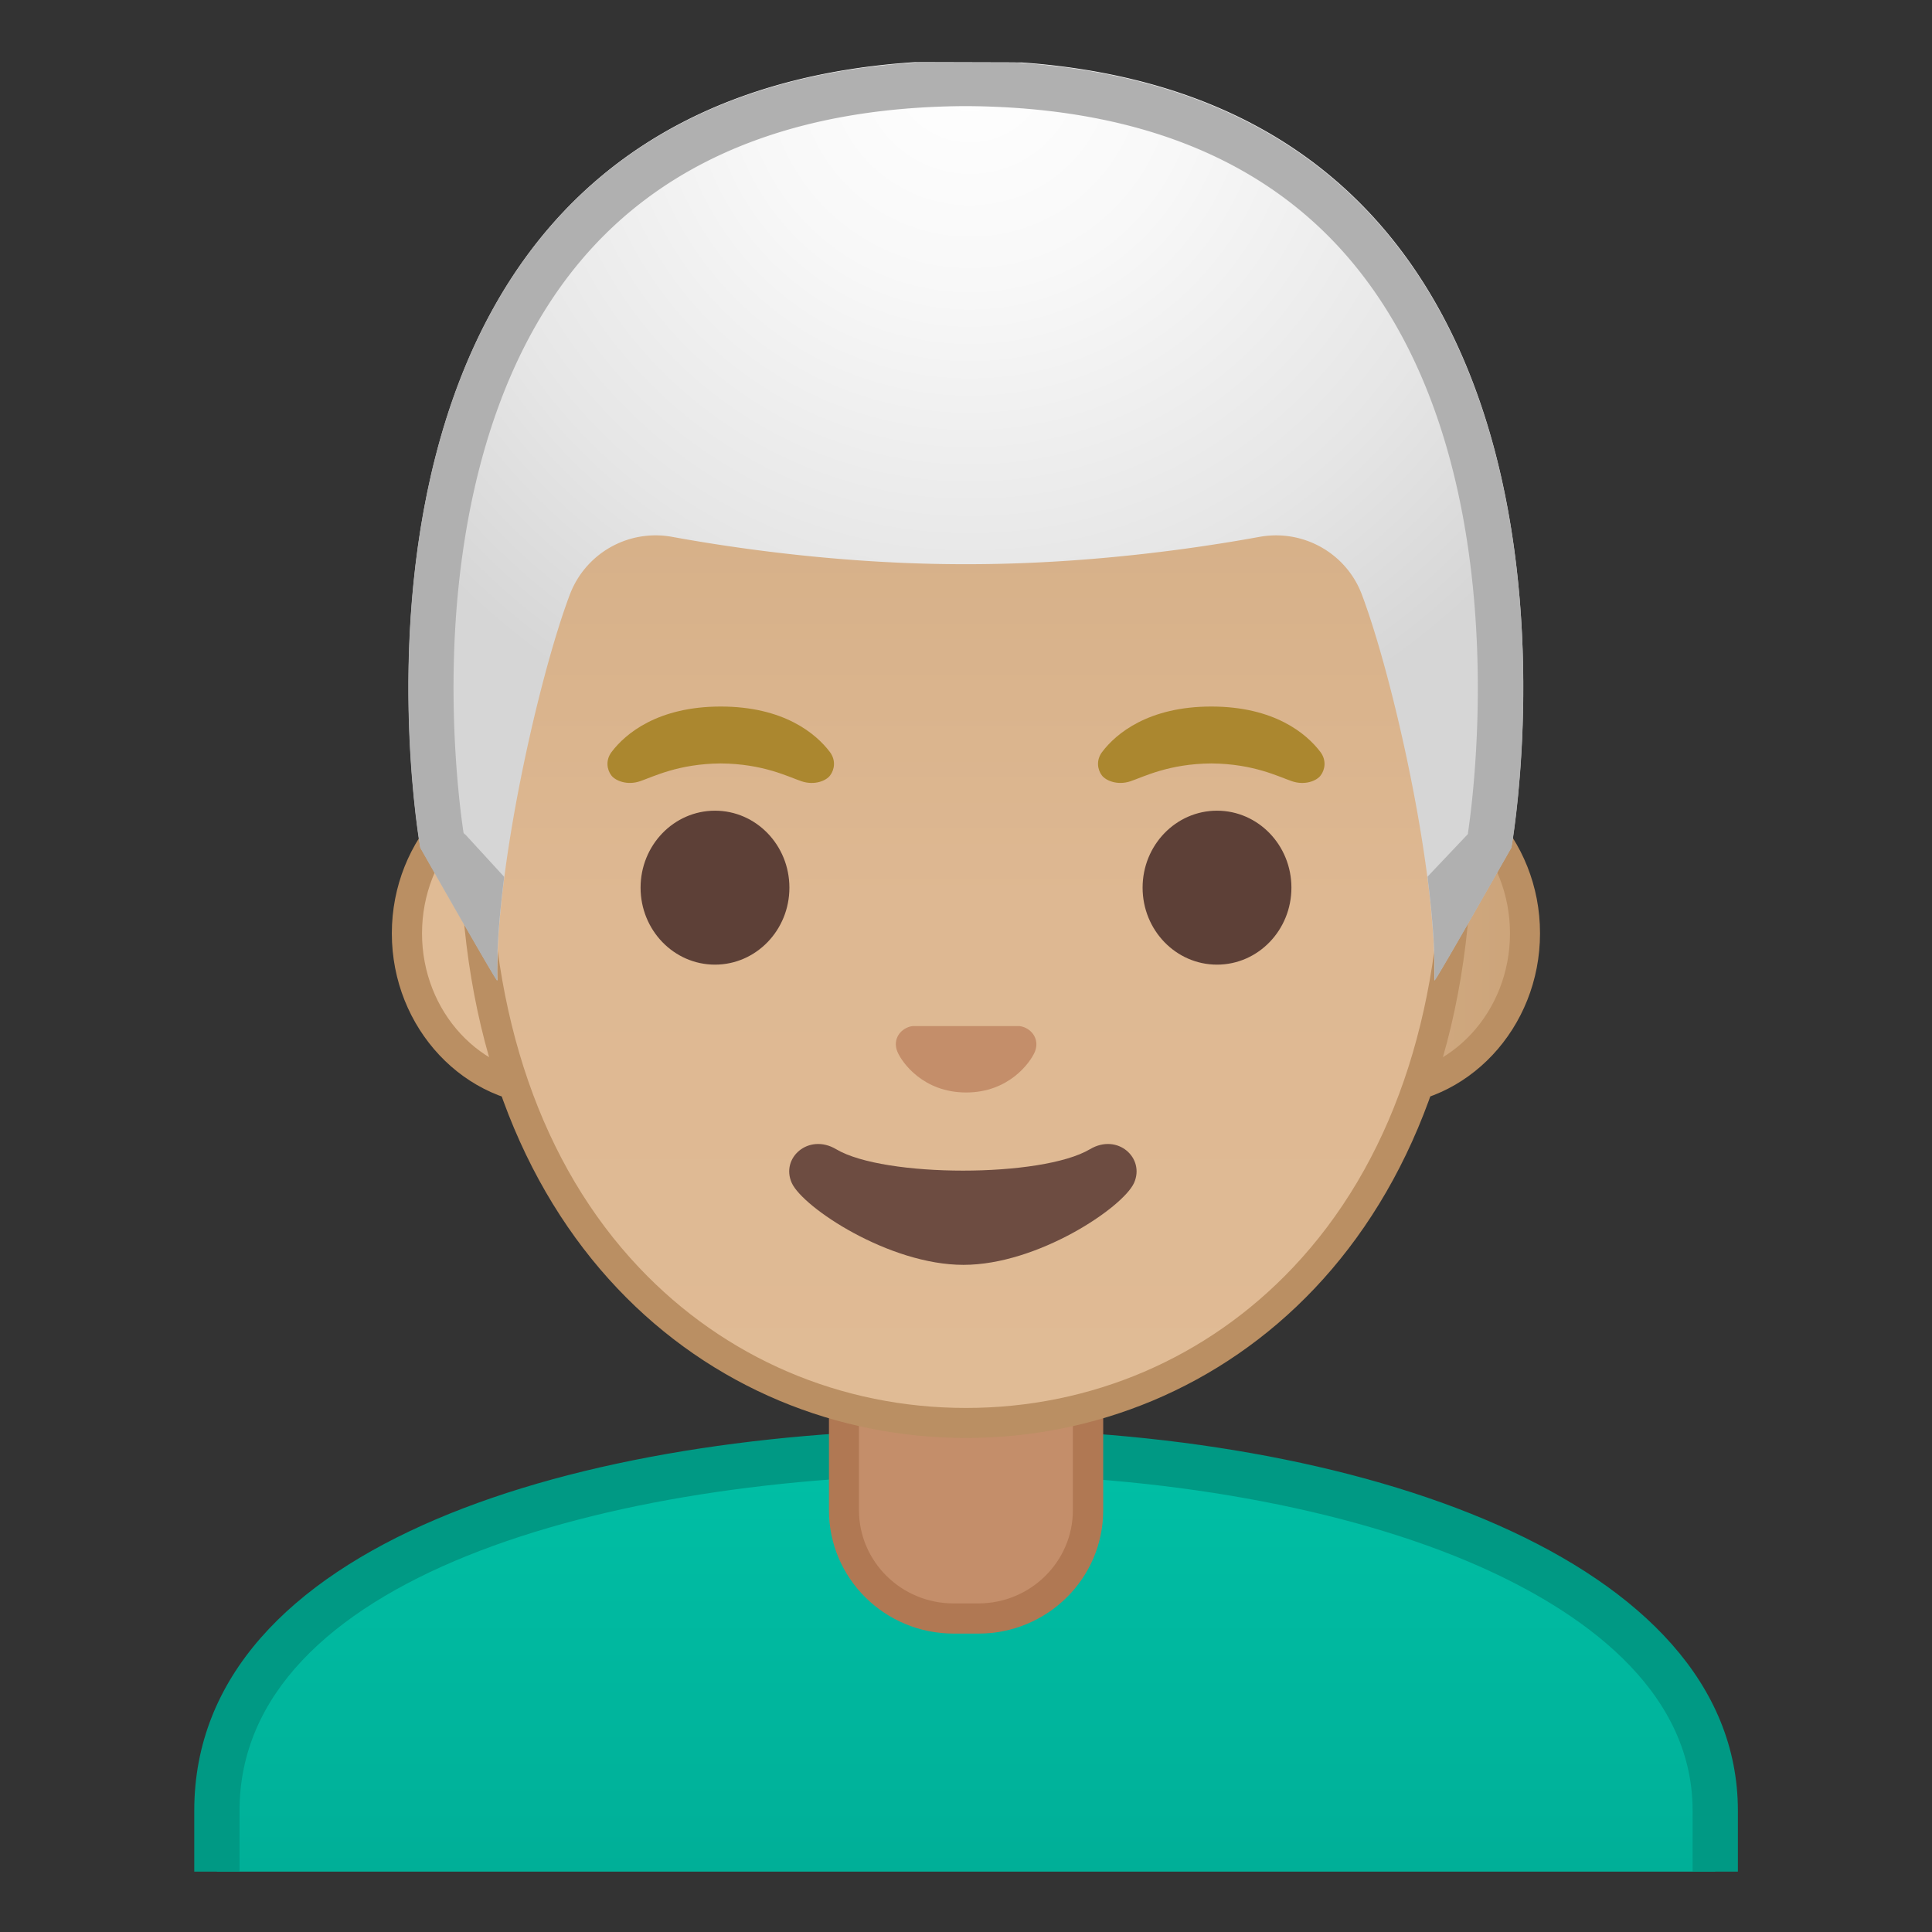 <svg viewBox="0 0 128 128" xmlns="http://www.w3.org/2000/svg" xmlns:xlink="http://www.w3.org/1999/xlink" width="512px" height="512px"><rect x="0" y="0" width="128" height="128" fill="#333333" stroke="none"/><defs><path id="a" d="M4 4h120v120H4z"/></defs><clipPath id="b"><use xlink:href="#a"/></clipPath><g clip-path="url(#b)"><linearGradient id="c" x1="64" x2="64" y1="96.18" y2="129.4" gradientUnits="userSpaceOnUse"><stop stop-color="#00BFA5" offset="0"/><stop stop-color="#00B29A" offset=".705"/><stop stop-color="#00AB94" offset="1"/></linearGradient><path d="M14.37 129.4v-9.44c0-7.61 5.08-13.64 15.1-17.92 8.83-3.77 21.09-5.85 34.54-5.86h.13c24.6 0 49.5 8.17 49.5 23.78v9.44H14.37z" fill="url(#c)"/><path d="M64.13 97.68c12.78 0 25.13 2.22 33.89 6.1 6.44 2.85 14.12 7.97 14.12 16.18v7.94H15.87v-7.94c0-15.35 24.18-22.25 48.14-22.28h.12m0-3H64c-25.49.03-51.13 7.5-51.13 25.28v10.94h102.27v-10.94c-.01-16.76-25.41-25.28-51.01-25.28z" fill="#009984"/></g><g clip-path="url(#b)"><path d="M63.17 107.23c-4 0-7.26-3.22-7.26-7.17v-8.98h16.16v8.98c0 3.96-3.26 7.17-7.26 7.17h-1.64z" fill="#C48E6A"/><path d="M71.08 92.08v7.98c0 3.4-2.81 6.17-6.26 6.17h-1.65c-3.45 0-6.26-2.77-6.26-6.17v-7.98h14.17m2-2H54.92v9.98c0 4.51 3.7 8.17 8.26 8.17h1.65c4.56 0 8.26-3.66 8.26-8.17v-9.98h-.01z" fill="#B07853"/></g><g clip-path="url(#b)"><defs><path id="d" d="M108 95.55l-89.65-.25V4l89.65.25z"/></defs><clipPath id="e"><use xlink:href="#d"/></clipPath><g clip-path="url(#e)"><linearGradient id="f" x1="26.96" x2="101.04" y1="61.844" y2="61.844" gradientUnits="userSpaceOnUse"><stop stop-color="#E0BB95" offset="0"/><stop stop-color="#DEB892" offset=".411"/><stop stop-color="#D6B088" offset=".743"/><stop stop-color="#CCA47A" offset="1"/></linearGradient><path d="M36.67 72.26c-5.36 0-9.71-4.67-9.71-10.41s4.36-10.41 9.71-10.41h54.65c5.36 0 9.71 4.67 9.71 10.41s-4.36 10.41-9.71 10.41H36.67z" fill="url(#f)"/><path d="M91.33 52.43c4.8 0 8.71 4.22 8.71 9.41s-3.91 9.41-8.71 9.41H36.67c-4.8 0-8.71-4.22-8.71-9.41s3.91-9.41 8.71-9.41h54.66m0-2H36.67c-5.89 0-10.71 5.14-10.71 11.41 0 6.28 4.82 11.41 10.71 11.41h54.65c5.89 0 10.71-5.14 10.71-11.41.01-6.27-4.81-11.41-10.7-11.41z" fill="#BA8F63"/><linearGradient id="g" x1="64" x2="64" y1="93.591" y2="11.825" gradientUnits="userSpaceOnUse"><stop stop-color="#E0BB95" offset="0"/><stop stop-color="#DEB892" offset=".411"/><stop stop-color="#D6B088" offset=".743"/><stop stop-color="#CCA47A" offset="1"/></linearGradient><path d="M64 94.27c-15.66 0-32.52-12.14-32.52-38.81 0-12.38 3.56-23.79 10.02-32.13 6.04-7.8 14.25-12.27 22.5-12.27s16.45 4.47 22.5 12.27c6.46 8.33 10.02 19.75 10.02 32.13 0 12.09-3.51 22.19-10.14 29.21-5.86 6.19-13.81 9.6-22.38 9.6z" fill="url(#g)"/><path d="M64 12.07c7.94 0 15.85 4.33 21.71 11.88 6.33 8.16 9.81 19.35 9.81 31.52 0 11.83-3.41 21.7-9.87 28.52-5.67 5.99-13.36 9.29-21.65 9.29s-15.98-3.3-21.65-9.29c-6.46-6.82-9.87-16.69-9.87-28.52 0-12.16 3.49-23.35 9.81-31.52C48.15 16.4 56.06 12.07 64 12.07m0-2c-17.4 0-33.52 18.61-33.52 45.39 0 26.64 16.61 39.81 33.52 39.81S97.52 82.1 97.52 55.46c0-26.78-16.12-45.39-33.52-45.39z" fill="#BA8F63"/><g fill="#5D4037"><ellipse cx="47.37" cy="58.81" rx="4.93" ry="5.1"/><ellipse cx="80.63" cy="58.81" rx="4.93" ry="5.1"/></g><radialGradient id="h" cx="64.26" cy="4.244" r="48.85" gradientUnits="userSpaceOnUse"><stop stop-color="#fff" offset="0"/><stop stop-color="#F8F8F8" offset=".298"/><stop stop-color="#E6E6E6" offset=".718"/><stop stop-color="#D6D6D6" offset=".996"/></radialGradient><path d="M64.02 4h-.04c-45.43.24-36.13 52.14-36.13 52.14s5.1 8.99 5.1 8.81c-.16-7.25 2.74-20.09 4.8-25.55a6.075 6.075 0 0 1 6.79-3.83c4.45.81 11.55 1.81 19.37 1.81h.16c7.83 0 14.92-1 19.37-1.81 2.9-.53 5.76 1.08 6.79 3.83 2.06 5.47 4.96 18.3 4.8 25.55 0 .18 5.1-8.81 5.1-8.81S109.45 4.24 64.02 4z" fill="url(#h)"/><path d="M67.86 68.06c-.11-.04-.21-.07-.32-.08h-7.07c-.11.01-.22.04-.32.08-.64.26-.99.92-.69 1.63s1.71 2.69 4.55 2.69 4.25-1.99 4.55-2.69c.29-.71-.06-1.37-.7-1.63z" fill="#C48E6A"/><path d="M72.21 76.14c-3.19 1.89-13.63 1.89-16.81 0-1.83-1.09-3.7.58-2.94 2.24.75 1.63 6.45 5.42 11.37 5.42s10.55-3.79 11.3-5.42c.75-1.66-1.09-3.33-2.92-2.24z" fill="#6D4C41"/><defs><path id="i" d="M64 4.03h-.04c-45.43.24-36.12 52.14-36.12 52.14s5.1 8.99 5.1 8.81c-.03-1.41.46-6.89.46-6.89l-2.68-2.92s3.89-25.44 6.79-24.91c4.45.81 26.54 2 26.57 2 7.83 0 14.92-.36 19.37-1.17 2.9-.53 9.64 1.7 10.68 4.45 1.33 3.54 3.13 19.71 3.13 19.71l-2.68 2.83s.49 5.51.46 6.89c0 .18 5.1-8.81 5.1-8.81S109.44 4.27 64 4.03z"/></defs><clipPath id="j"><use xlink:href="#i"/></clipPath><g clip-path="url(#j)"><path d="M63.95 7.03h.04c11.32.06 19.93 3.54 25.6 10.35 10.81 12.96 8.18 34.33 7.67 37.79-.02.04-.04.08-.07.12-1.02-6.43-2.76-13.23-4.15-16.91-1.32-3.52-4.74-5.88-8.5-5.88-.55 0-1.1.05-1.63.15-4.43.8-11.29 1.76-18.82 1.76l-.07 3 .01-3h-.13c-7.55 0-14.41-.96-18.84-1.76-.54-.1-1.09-.15-1.63-.15-3.76 0-7.18 2.36-8.5 5.88-1.38 3.68-3.13 10.48-4.15 16.91a.746.746 0 0 0-.07-.12c-.24-1.6-.93-6.98-.55-13.56.41-7.04 2.17-16.96 8.22-24.22 5.67-6.81 14.28-10.3 25.57-10.36m.05-3h-.04c-45.43.24-36.12 52.14-36.12 52.14s5 8.81 5.1 8.81c-.16-7.25 2.74-20.09 4.8-25.55.91-2.41 3.2-3.93 5.7-3.93.36 0 .73.03 1.1.1 4.45.81 11.55 1.81 19.37 1.81h.16c7.83 0 14.92-1 19.37-1.81a6.09 6.09 0 0 1 6.8 3.83c2.06 5.47 4.96 18.3 4.8 25.55.09 0 5.1-8.81 5.1-8.81S109.44 4.27 64 4.03z" fill="#B0B0B0"/></g><path d="M54.98 49.82c-.93-1.23-3.07-3.01-7.23-3.01s-6.31 1.79-7.23 3.01c-.41.54-.31 1.17-.02 1.55.26.35 1.04.68 1.9.39s2.54-1.16 5.35-1.18c2.81.02 4.49.89 5.35 1.18s1.64-.03 1.9-.39c.29-.38.39-1.01-.02-1.55zM87.48 49.82c-.93-1.23-3.07-3.01-7.23-3.01s-6.31 1.79-7.23 3.01c-.41.54-.31 1.17-.02 1.55.26.35 1.04.68 1.9.39s2.54-1.16 5.35-1.18c2.81.02 4.49.89 5.35 1.18s1.64-.03 1.9-.39c.29-.38.39-1.01-.02-1.55z" fill="#AB872F"/></g></g></svg>